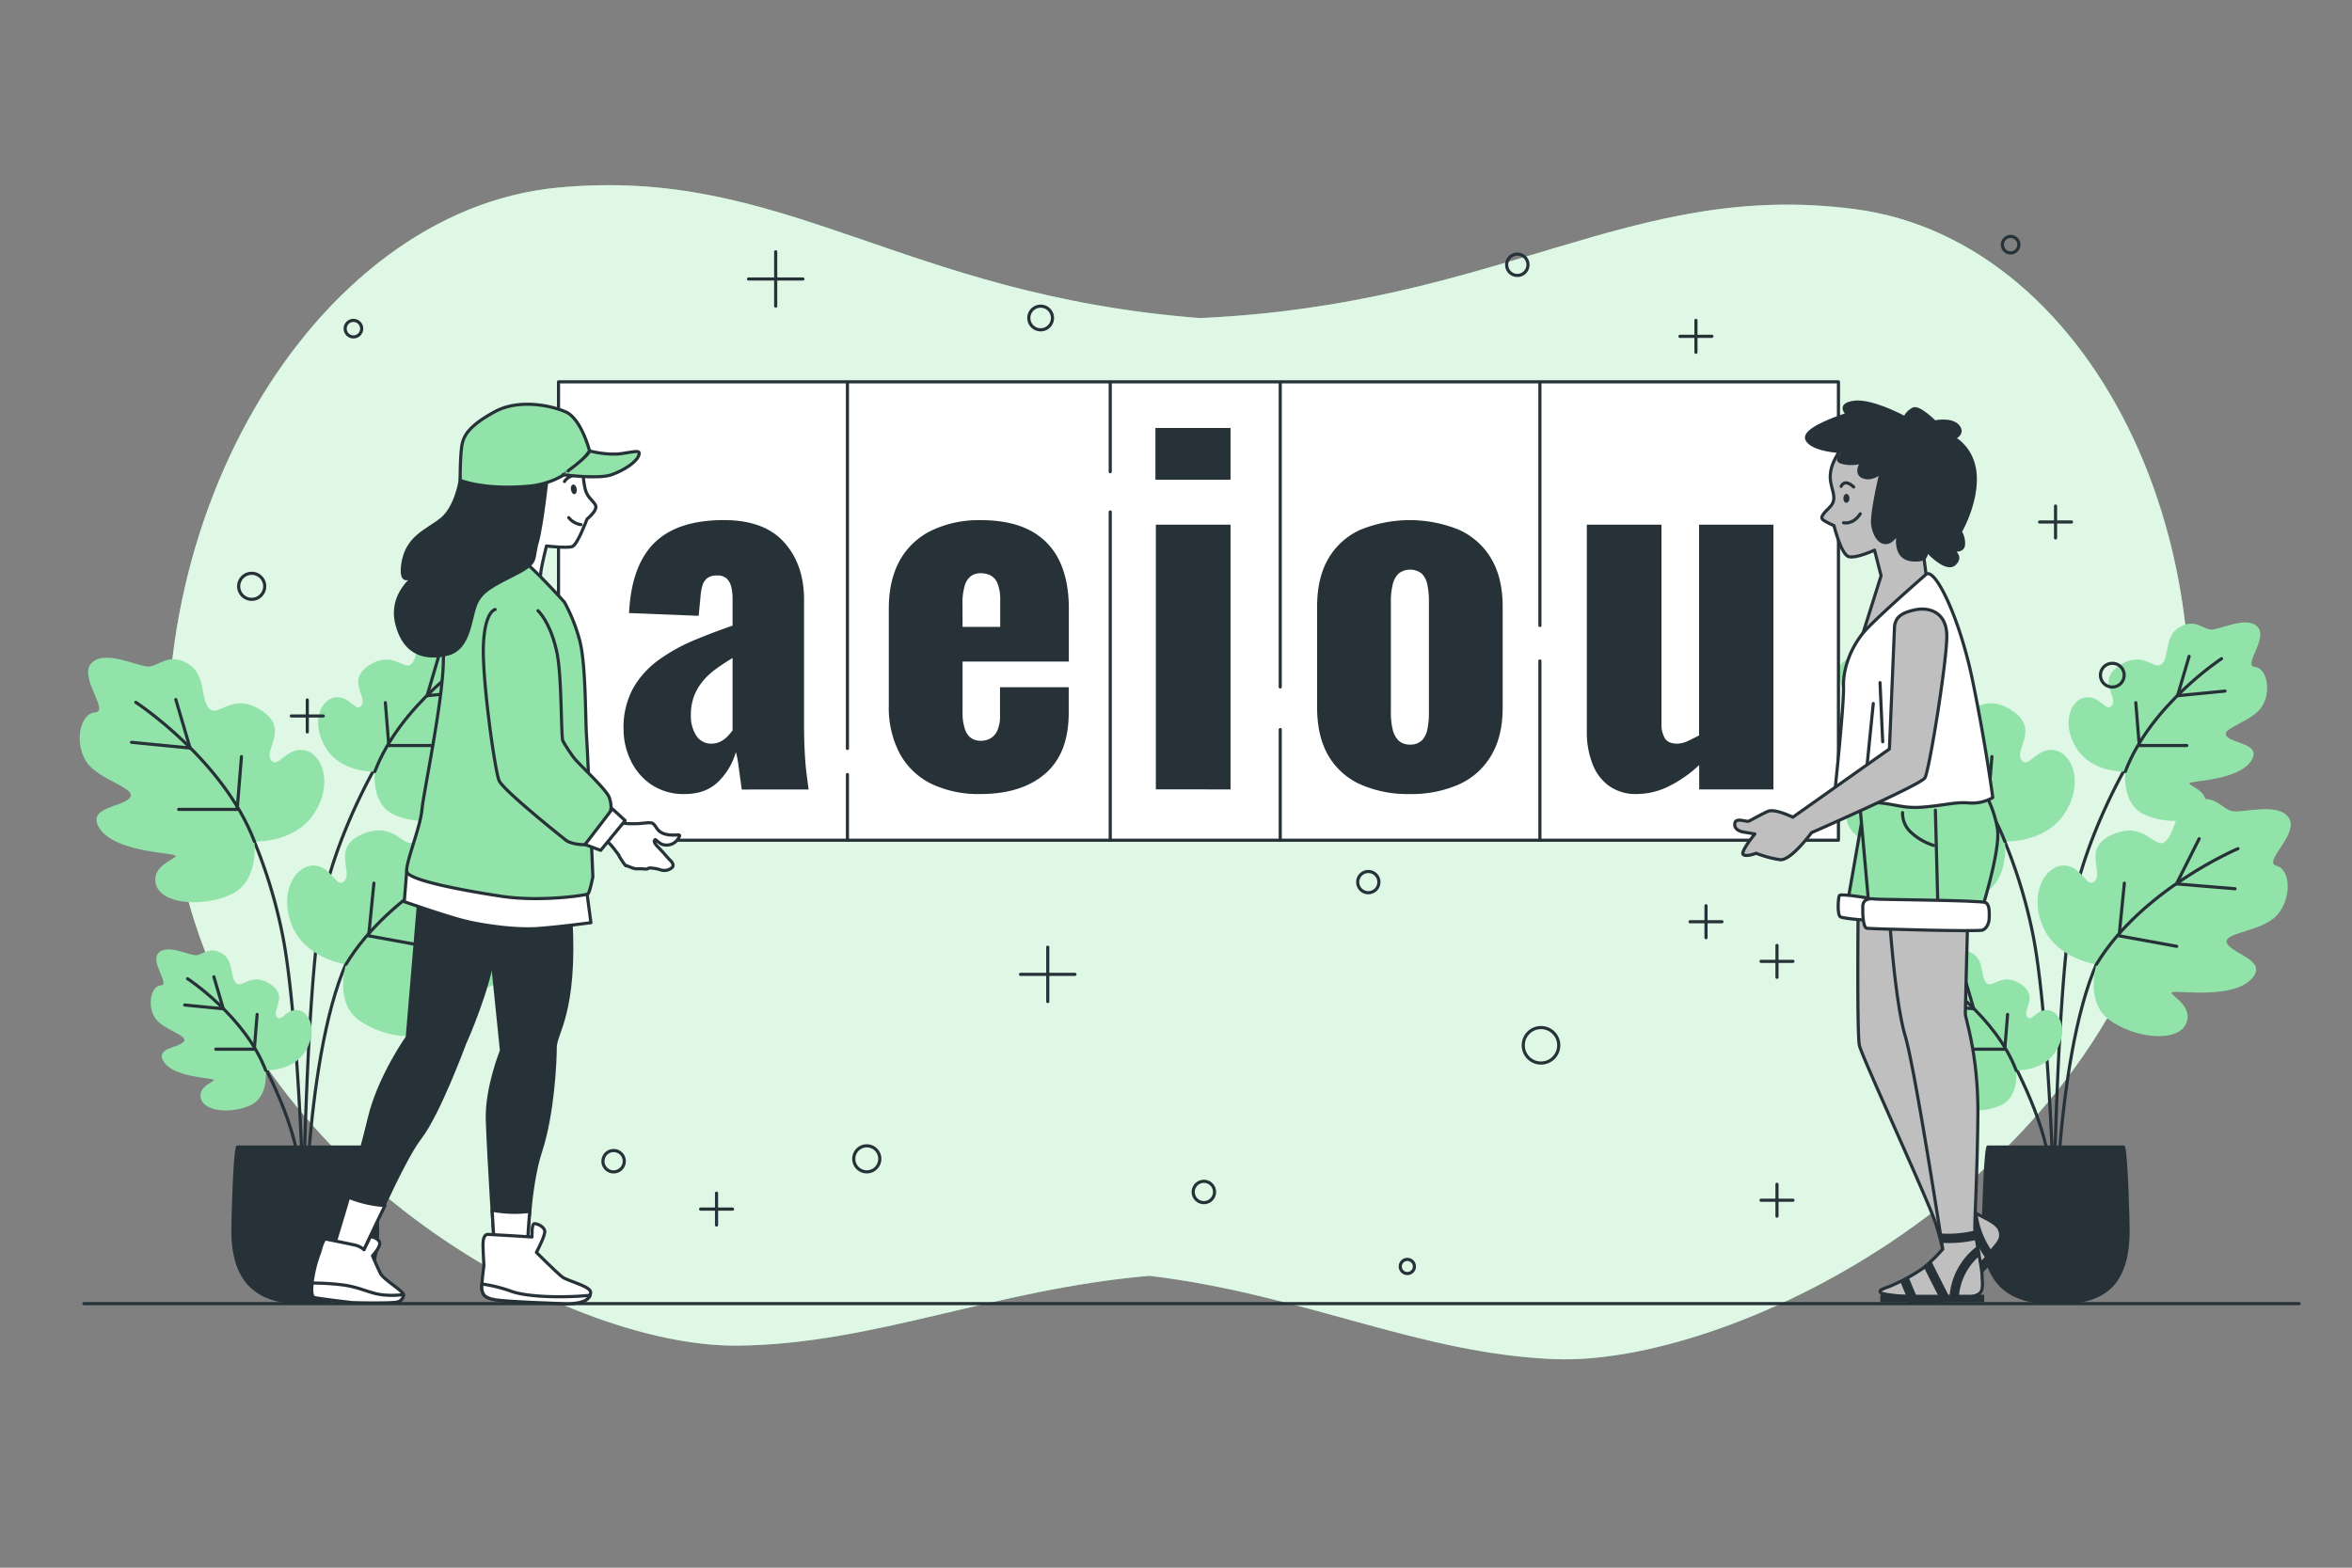 <svg xmlns="http://www.w3.org/2000/svg" viewBox="0 0 750 500"><rect x="0" y="0" width="750" height="500" fill="#808080" stroke="none"/><g id="background-simple"><path d="M591.43,66.69C519.72,57.35,479,97.12,382.59,101.45,286.84,94,250.33,52.89,177.76,59.85,99.68,67.33,39.2,169.07,56.41,270.85S180.27,429.52,234.79,429.17c43.58-.28,82.07-18,131.76-22.26,49.15,5.88,85.72,24.85,129.19,26.57,54.39,2.16,166.82-51.12,194.68-152.15S668.59,76.73,591.43,66.69Z" style="fill:#92E3A9"></path><path d="M591.43,66.69C519.72,57.35,479,97.12,382.59,101.45,286.84,94,250.33,52.89,177.76,59.85,99.68,67.33,39.2,169.07,56.41,270.85S180.27,429.52,234.79,429.17c43.58-.28,82.07-18,131.76-22.26,49.15,5.88,85.72,24.85,129.19,26.57,54.39,2.16,166.82-51.12,194.68-152.15S668.59,76.73,591.43,66.69Z" style="fill:#fff;opacity:0.7"></path></g><g id="Plants"><path d="M78.25,329.05s10.86,17.36,15.4,34.15C96.88,375.13,97,398.82,97,398.82s.22-70.29,16.39-97.5" style="fill:none;stroke:#263238;stroke-linecap:round;stroke-linejoin:round"></path><path d="M122.15,240.47s-15.66,25.16-20,51.35S96.74,383,96.74,383c-.26-13.61-2.32-63.42-6.68-85a161.71,161.71,0,0,0-12.32-37.23" style="fill:none;stroke:#263238;stroke-linecap:round;stroke-linejoin:round"></path><path d="M81.13,268.39s13.11.61,19.23-9.23,2.1-19.25-3.66-19.94-8.25,6.43-10.38,3,6.12-9.84-3.13-15.75S69.64,229.05,66.7,226s-.82-10.95-6.92-14.42-9,.85-12.34,1-14-5.59-18.27-1.09,5.92,15.4,1.14,15.72-6.71,9.64-2.83,15.66,16.36,8.41,13.93,11.55-14.36,2.95-9.51,10,21.35,7.49,23.72,8.33S48,275.42,49.71,282s15.39,7.4,24.2,3.17S81.13,268.39,81.13,268.39Z" style="fill:#92E3A9"></path><path d="M43.31,224s27.84,18.2,37.82,44.38" style="fill:none;stroke:#263238;stroke-linecap:round;stroke-linejoin:round"></path><polyline points="41.95 236.76 60.61 238.58 56.06 223.1" style="fill:none;stroke:#263238;stroke-linecap:round;stroke-linejoin:round"></polyline><polyline points="56.97 258.15 75.63 258.15 77 241.31" style="fill:none;stroke:#263238;stroke-linecap:round;stroke-linejoin:round"></polyline><path d="M119.53,246.09s-10.64.5-15.61-7.49-1.7-15.63,3-16.18,6.7,5.21,8.43,2.44-5-8,2.53-12.78,11,2.08,13.39-.38.67-8.88,5.62-11.7,7.27.69,10,.8,11.38-4.53,14.83-.88-4.81,12.5-.93,12.76,5.45,7.82,2.3,12.71-13.28,6.83-11.3,9.38,11.65,2.39,7.71,8.1-17.33,6.09-19.26,6.77,6.17,2.16,4.8,7.5-12.49,6-19.64,2.57S119.53,246.09,119.53,246.09Z" style="fill:#92E3A9"></path><path d="M150.23,210.07s-22.6,14.77-30.7,36" style="fill:none;stroke:#263238;stroke-linecap:round;stroke-linejoin:round"></path><polyline points="151.34 220.41 136.19 221.89 139.88 209.33" style="fill:none;stroke:#263238;stroke-linecap:round;stroke-linejoin:round"></polyline><polyline points="139.14 237.78 123.99 237.78 122.88 224.11" style="fill:none;stroke:#263238;stroke-linecap:round;stroke-linejoin:round"></polyline><path d="M84.72,341.38s8.63.4,12.66-6.08,1.38-12.68-2.41-13.13-5.43,4.23-6.84,2,4-6.48-2.06-10.37-8.92,1.69-10.85-.3-.54-7.21-4.57-9.5-5.89.56-8.12.66-9.24-3.69-12-.72,3.89,10.14.75,10.35-4.42,6.35-1.87,10.31,10.78,5.54,9.18,7.61-9.46,1.94-6.26,6.58,14.06,4.93,15.62,5.48-5,1.75-3.89,6.09,10.13,4.87,15.93,2.09S84.72,341.38,84.72,341.38Z" style="fill:#92E3A9"></path><path d="M59.81,312.15s18.34,12,24.91,29.23" style="fill:none;stroke:#263238;stroke-linecap:round;stroke-linejoin:round"></path><polyline points="58.91 320.54 71.2 321.74 68.2 311.55" style="fill:none;stroke:#263238;stroke-linecap:round;stroke-linejoin:round"></polyline><polyline points="68.81 334.63 81.1 334.63 82 323.54" style="fill:none;stroke:#263238;stroke-linecap:round;stroke-linejoin:round"></polyline><path d="M110.32,307.57s-13-1.75-17.27-12.52,1.38-19.31,7.17-19,7,7.8,9.67,4.82-4.26-10.77,5.9-14.93,12.88,4.95,16.3,2.49,2.77-10.62,9.4-13,8.66,2.44,12,3.19,14.79-3,18.17,2.2S163,275,167.68,276.17s4.88,10.68,0,15.91-17.61,5.35-15.77,8.87,13.6,5.48,7.56,11.53-22.34,3.55-24.83,3.95,7,4,4.17,10.15-16.46,4.53-24.38-1.21S110.32,307.57,110.32,307.57Z" style="fill:#92E3A9"></path><path d="M155.47,270.67s-30.65,12.93-45.15,36.9" style="fill:none;stroke:#263238;stroke-linecap:round;stroke-linejoin:round"></path><polyline points="154.53 283.46 135.84 281.91 143.09 267.5" style="fill:none;stroke:#263238;stroke-linecap:round;stroke-linejoin:round"></polyline><polyline points="135.92 301.82 117.56 298.48 119.23 281.67" style="fill:none;stroke:#263238;stroke-linecap:round;stroke-linejoin:round"></polyline><path d="M75.73,365.84c-.93,2.5-1.47,23.8-1.47,26.63,0,18.72,10.34,23.07,23.08,23.07s23.07-3.34,23.07-23.07c0-2.83-.53-24.13-1.46-26.63Z" style="fill:#263238;stroke:#263238;stroke-linecap:round;stroke-linejoin:round"></path><path d="M636.43,329.05s10.86,17.36,15.41,34.15c3.23,11.93,3.37,35.62,3.37,35.62s.22-70.29,16.4-97.5" style="fill:none;stroke:#263238;stroke-linecap:round;stroke-linejoin:round"></path><path d="M680.34,240.47s-15.67,25.16-20,51.35S654.92,383,654.92,383c-.26-13.61-2.31-63.42-6.68-85a161.15,161.15,0,0,0-12.32-37.23" style="fill:none;stroke:#263238;stroke-linecap:round;stroke-linejoin:round"></path><path d="M639.31,268.39s13.11.61,19.23-9.23,2.1-19.25-3.65-19.94-8.26,6.43-10.39,3,6.12-9.84-3.13-15.75-13.55,2.56-16.48-.46-.82-10.95-6.93-14.42-9,.85-12.34,1-14-5.59-18.27-1.09,5.92,15.4,1.14,15.72-6.71,9.64-2.83,15.66,16.36,8.41,13.93,11.55-14.36,2.95-9.5,10,21.34,7.49,23.71,8.33-7.59,2.66-5.91,9.24,15.39,7.4,24.2,3.17S639.31,268.39,639.31,268.39Z" style="fill:#92E3A9"></path><path d="M601.49,224s27.85,18.2,37.82,44.38" style="fill:none;stroke:#263238;stroke-linecap:round;stroke-linejoin:round"></path><polyline points="600.13 236.76 618.79 238.58 614.24 223.1" style="fill:none;stroke:#263238;stroke-linecap:round;stroke-linejoin:round"></polyline><polyline points="615.15 258.15 633.82 258.15 635.18 241.31" style="fill:none;stroke:#263238;stroke-linecap:round;stroke-linejoin:round"></polyline><path d="M677.71,246.09s-10.64.5-15.61-7.49-1.7-15.63,3-16.18,6.7,5.21,8.43,2.44-5-8,2.54-12.78,11,2.08,13.38-.38.67-8.88,5.62-11.7,7.28.69,10,.8,11.38-4.53,14.83-.88-4.8,12.5-.93,12.76,5.45,7.82,2.3,12.71S708,232.22,710,234.77s11.65,2.39,7.71,8.1-17.33,6.09-19.25,6.77,6.16,2.16,4.8,7.5-12.49,6-19.65,2.57S677.71,246.09,677.71,246.09Z" style="fill:#92E3A9"></path><path d="M708.41,210.07s-22.6,14.77-30.7,36" style="fill:none;stroke:#263238;stroke-linecap:round;stroke-linejoin:round"></path><polyline points="709.52 220.41 694.37 221.89 698.06 209.33" style="fill:none;stroke:#263238;stroke-linecap:round;stroke-linejoin:round"></polyline><polyline points="697.32 237.78 682.17 237.78 681.06 224.11" style="fill:none;stroke:#263238;stroke-linecap:round;stroke-linejoin:round"></polyline><path d="M642.9,341.38s8.63.4,12.66-6.08,1.38-12.68-2.41-13.13-5.43,4.23-6.83,2,4-6.48-2.06-10.37-8.93,1.69-10.86-.3-.54-7.21-4.56-9.5-5.9.56-8.13.66-9.23-3.69-12-.72,3.9,10.14.75,10.35-4.42,6.35-1.86,10.31,10.77,5.54,9.17,7.61-9.46,1.94-6.26,6.58,14.06,4.93,15.62,5.48-5,1.75-3.89,6.09,10.13,4.87,15.93,2.09S642.9,341.38,642.9,341.38Z" style="fill:#92E3A9"></path><path d="M618,312.15s18.34,12,24.91,29.23" style="fill:none;stroke:#263238;stroke-linecap:round;stroke-linejoin:round"></path><polyline points="617.09 320.54 629.39 321.74 626.39 311.55" style="fill:none;stroke:#263238;stroke-linecap:round;stroke-linejoin:round"></polyline><polyline points="626.99 334.63 639.28 334.63 640.18 323.54" style="fill:none;stroke:#263238;stroke-linecap:round;stroke-linejoin:round"></polyline><path d="M668.5,307.57s-13-1.75-17.27-12.52,1.38-19.31,7.17-19,7,7.8,9.67,4.82S663.81,270.14,674,266s12.88,4.95,16.31,2.49,2.76-10.62,9.39-13,8.66,2.44,12,3.19,14.8-3,18.17,2.2-8.58,14.09-3.94,15.26,4.88,10.68,0,15.91-17.6,5.35-15.77,8.87,13.6,5.48,7.56,11.53-22.34,3.55-24.82,3.95,7,4,4.16,10.15-16.46,4.53-24.38-1.21S668.5,307.57,668.5,307.57Z" style="fill:#92E3A9"></path><path d="M713.65,270.67S683,283.6,668.5,307.57" style="fill:none;stroke:#263238;stroke-linecap:round;stroke-linejoin:round"></path><polyline points="712.71 283.46 694.02 281.91 701.27 267.5" style="fill:none;stroke:#263238;stroke-linecap:round;stroke-linejoin:round"></polyline><polyline points="694.1 301.82 675.74 298.48 677.41 281.67" style="fill:none;stroke:#263238;stroke-linecap:round;stroke-linejoin:round"></polyline><path d="M633.91,365.84c-.93,2.5-1.46,23.8-1.46,26.63,0,18.72,10.33,23.07,23.07,23.07s23.08-3.34,23.08-23.07c0-2.83-.54-24.13-1.47-26.63Z" style="fill:#263238;stroke:#263238;stroke-linecap:round;stroke-linejoin:round"></path></g><g id="Floor"><line x1="26.76" y1="415.78" x2="733.15" y2="415.78" style="fill:none;stroke:#263238;stroke-linecap:round;stroke-linejoin:round"></line></g><g id="Graphics"><line x1="334.11" y1="302.09" x2="334.11" y2="319.44" style="fill:none;stroke:#263238;stroke-linecap:round;stroke-linejoin:round"></line><line x1="342.78" y1="310.76" x2="325.43" y2="310.76" style="fill:none;stroke:#263238;stroke-linecap:round;stroke-linejoin:round"></line><line x1="247.35" y1="80.3" x2="247.35" y2="97.65" style="fill:none;stroke:#263238;stroke-linecap:round;stroke-linejoin:round"></line><line x1="256.03" y1="88.98" x2="238.68" y2="88.98" style="fill:none;stroke:#263238;stroke-linecap:round;stroke-linejoin:round"></line><line x1="544.01" y1="288.88" x2="544.01" y2="299.07" style="fill:none;stroke:#263238;stroke-linecap:round;stroke-linejoin:round"></line><line x1="549.1" y1="293.98" x2="538.92" y2="293.98" style="fill:none;stroke:#263238;stroke-linecap:round;stroke-linejoin:round"></line><line x1="540.8" y1="102.18" x2="540.8" y2="112.36" style="fill:none;stroke:#263238;stroke-linecap:round;stroke-linejoin:round"></line><line x1="545.9" y1="107.27" x2="535.71" y2="107.27" style="fill:none;stroke:#263238;stroke-linecap:round;stroke-linejoin:round"></line><line x1="655.47" y1="161.4" x2="655.47" y2="171.58" style="fill:none;stroke:#263238;stroke-linecap:round;stroke-linejoin:round"></line><line x1="660.56" y1="166.49" x2="650.38" y2="166.49" style="fill:none;stroke:#263238;stroke-linecap:round;stroke-linejoin:round"></line><line x1="97.99" y1="223.25" x2="97.99" y2="233.44" style="fill:none;stroke:#263238;stroke-linecap:round;stroke-linejoin:round"></line><line x1="103.08" y1="228.35" x2="92.9" y2="228.35" style="fill:none;stroke:#263238;stroke-linecap:round;stroke-linejoin:round"></line><line x1="566.64" y1="301.52" x2="566.64" y2="311.7" style="fill:none;stroke:#263238;stroke-linecap:round;stroke-linejoin:round"></line><line x1="571.73" y1="306.61" x2="561.55" y2="306.61" style="fill:none;stroke:#263238;stroke-linecap:round;stroke-linejoin:round"></line><line x1="566.64" y1="377.71" x2="566.64" y2="387.89" style="fill:none;stroke:#263238;stroke-linecap:round;stroke-linejoin:round"></line><line x1="571.73" y1="382.8" x2="561.55" y2="382.8" style="fill:none;stroke:#263238;stroke-linecap:round;stroke-linejoin:round"></line><line x1="228.49" y1="380.54" x2="228.49" y2="390.72" style="fill:none;stroke:#263238;stroke-linecap:round;stroke-linejoin:round"></line><line x1="233.59" y1="385.63" x2="223.4" y2="385.63" style="fill:none;stroke:#263238;stroke-linecap:round;stroke-linejoin:round"></line><circle cx="491.39" cy="333.39" r="5.66" style="fill:none;stroke:#263238;stroke-linecap:round;stroke-linejoin:round"></circle><path d="M280.55,369.6a4.15,4.15,0,1,1-4.15-4.15A4.15,4.15,0,0,1,280.55,369.6Z" style="fill:none;stroke:#263238;stroke-linecap:round;stroke-linejoin:round"></path><path d="M487.24,84.45a3.4,3.4,0,1,1-3.39-3.4A3.39,3.39,0,0,1,487.24,84.45Z" style="fill:none;stroke:#263238;stroke-linecap:round;stroke-linejoin:round"></path><path d="M335.61,101.42a3.77,3.77,0,1,1-3.77-3.77A3.76,3.76,0,0,1,335.61,101.42Z" style="fill:none;stroke:#263238;stroke-linecap:round;stroke-linejoin:round"></path><path d="M677.35,215.33a3.78,3.78,0,1,1-3.78-3.77A3.77,3.77,0,0,1,677.35,215.33Z" style="fill:none;stroke:#263238;stroke-linecap:round;stroke-linejoin:round"></path><path d="M84.41,187a4.15,4.15,0,1,1-4.15-4.15A4.15,4.15,0,0,1,84.41,187Z" style="fill:none;stroke:#263238;stroke-linecap:round;stroke-linejoin:round"></path><circle cx="112.7" cy="104.82" r="2.64" style="fill:none;stroke:#263238;stroke-linecap:round;stroke-linejoin:round"></circle><circle cx="641.14" cy="78.04" r="2.64" style="fill:none;stroke:#263238;stroke-linecap:round;stroke-linejoin:round"></circle><path d="M199.07,370.36a3.4,3.4,0,1,1-3.39-3.4A3.39,3.39,0,0,1,199.07,370.36Z" style="fill:none;stroke:#263238;stroke-linecap:round;stroke-linejoin:round"></path><path d="M387.29,380.16a3.4,3.4,0,1,1-3.4-3.39A3.4,3.4,0,0,1,387.29,380.16Z" style="fill:none;stroke:#263238;stroke-linecap:round;stroke-linejoin:round"></path><circle cx="448.77" cy="403.93" r="2.26" style="fill:none;stroke:#263238;stroke-linecap:round;stroke-linejoin:round"></circle><circle cx="436.32" cy="281.34" r="3.39" style="fill:none;stroke:#263238;stroke-linecap:round;stroke-linejoin:round"></circle></g><g id="Board"><rect x="178.1" y="121.79" width="408.14" height="146.19" style="fill:#fff;stroke:#263238;stroke-linecap:round;stroke-linejoin:round"></rect><line x1="270.23" y1="238.72" x2="270.23" y2="121.93" style="fill:none;stroke:#263238;stroke-linecap:round;stroke-linejoin:round"></line><line x1="270.23" y1="267.98" x2="270.23" y2="247.02" style="fill:none;stroke:#263238;stroke-linecap:round;stroke-linejoin:round"></line><line x1="354.03" y1="150.46" x2="354.03" y2="121.93" style="fill:none;stroke:#263238;stroke-linecap:round;stroke-linejoin:round"></line><line x1="354.03" y1="267.98" x2="354.03" y2="163.28" style="fill:none;stroke:#263238;stroke-linecap:round;stroke-linejoin:round"></line><line x1="408.24" y1="219.1" x2="408.24" y2="121.93" style="fill:none;stroke:#263238;stroke-linecap:round;stroke-linejoin:round"></line><line x1="408.24" y1="267.98" x2="408.24" y2="232.68" style="fill:none;stroke:#263238;stroke-linecap:round;stroke-linejoin:round"></line><line x1="491.04" y1="199.49" x2="491.04" y2="121.93" style="fill:none;stroke:#263238;stroke-linecap:round;stroke-linejoin:round"></line><line x1="491.04" y1="267.98" x2="491.04" y2="210.81" style="fill:none;stroke:#263238;stroke-linecap:round;stroke-linejoin:round"></line></g><g id="Text"><path d="M218.41,253.25a18.43,18.43,0,0,1-10.81-3.07,19.26,19.26,0,0,1-6.57-7.82,22.93,22.93,0,0,1-2.19-9.71,26.05,26.05,0,0,1,3.14-13.3,28.67,28.67,0,0,1,8.25-9,56.54,56.54,0,0,1,11.25-6.21q6.14-2.55,12.12-4.6V191a15.52,15.52,0,0,0-.43-3.87,5.47,5.47,0,0,0-1.46-2.63,4.41,4.41,0,0,0-3.07-.95,4.93,4.93,0,0,0-3.14.88,4.7,4.7,0,0,0-1.54,2.41,17,17,0,0,0-.58,3.43l-.59,6.14-22.2-.88q.74-15.18,8.11-22.42t22.13-7.23q12.85,0,19.21,7.08t6.35,18.34v39.44c0,3.51.08,6.57.22,9.2s.34,4.92.59,6.87.46,3.6.65,5H236.53c-.3-2.23-.64-4.67-1-7.3a33.8,33.8,0,0,0-.87-4.67,21.44,21.44,0,0,1-5.48,9.35Q225.13,253.24,218.41,253.25Zm8.48-16.07a6.27,6.27,0,0,0,2.7-.59,8.11,8.11,0,0,0,2.26-1.6,15.93,15.93,0,0,0,1.75-2.05V209.86c-1.94,1.17-3.75,2.36-5.4,3.58a22,22,0,0,0-4.24,4,17,17,0,0,0-2.7,4.74,16.59,16.59,0,0,0-.95,5.77,11.5,11.5,0,0,0,1.75,6.72A5.59,5.59,0,0,0,226.89,237.18Z" style="fill:#263238"></path><path d="M312.78,253.25A35,35,0,0,1,297,250a23,23,0,0,1-10.08-9.64,31.27,31.27,0,0,1-3.5-15.27v-31q0-9,3.5-15.34a23,23,0,0,1,10.16-9.56,34.91,34.91,0,0,1,15.7-3.29q9.35,0,15.56,3.21a21.07,21.07,0,0,1,9.35,9.5q3.13,6.28,3.14,15.48V211H306.94v16.21a15.78,15.78,0,0,0,.73,5.26,5.58,5.58,0,0,0,2,2.92,5.37,5.37,0,0,0,3.07.88,6.19,6.19,0,0,0,3.14-.8,5.42,5.42,0,0,0,2.19-2.56,11.73,11.73,0,0,0,.81-4.82v-8.91h21.91v8.18q0,12.86-7.45,19.35T312.78,253.25Zm-5.84-53.32h12v-8.48a13.78,13.78,0,0,0-.81-5.26,5,5,0,0,0-2.19-2.63,7,7,0,0,0-3.29-.73,5.1,5.1,0,0,0-3,.88,5.78,5.78,0,0,0-2,3,19.37,19.37,0,0,0-.73,6.06Z" style="fill:#263238"></path><path d="M368.44,153v-16.5h23.95V153Zm.14,98.75V167.35h23.81v84.43Z" style="fill:#263238"></path><path d="M449.51,253.25a37.23,37.23,0,0,1-15.7-3.07A22.41,22.41,0,0,1,423.58,241Q420,234.83,420,225.64V193.5q0-9.21,3.58-15.34a22.39,22.39,0,0,1,10.23-9.2,41.71,41.71,0,0,1,31.41,0,22.73,22.73,0,0,1,10.29,9.2q3.66,6.14,3.66,15.34v32.14q0,9.2-3.66,15.33a22.75,22.75,0,0,1-10.29,9.21A37.31,37.31,0,0,1,449.51,253.25Zm.15-15.78a5.11,5.11,0,0,0,3.65-1.24,6.78,6.78,0,0,0,1.83-3.51,25.28,25.28,0,0,0,.51-5.48V191.89a25.35,25.35,0,0,0-.51-5.48,6.74,6.74,0,0,0-1.83-3.5,6,6,0,0,0-7.3,0,7,7,0,0,0-1.9,3.5,22.19,22.19,0,0,0-.59,5.48v35.35a22.13,22.13,0,0,0,.59,5.48,7.07,7.07,0,0,0,1.9,3.51A5.08,5.08,0,0,0,449.66,237.47Z" style="fill:#263238"></path><path d="M521.82,253.25a14.57,14.57,0,0,1-8.69-2.56,15.15,15.15,0,0,1-5.33-7.09A27.62,27.62,0,0,1,506,233.52V167.35h23.81v63.4a8.69,8.69,0,0,0,1.1,4.75q1.09,1.68,3.87,1.68a8,8,0,0,0,3.36-.81c1.17-.53,2.39-1.14,3.65-1.82v-67.2H565.5v84.43H541.83V244a39.4,39.4,0,0,1-9.56,6.72A23.34,23.34,0,0,1,521.82,253.25Z" style="fill:#263238"></path></g><g id="character-2"><path d="M587.86,142.39s-3.61,3.8-4.18,8.56,3,7.8-.39,11-2.47,3.61-1.14,4.37,2.67,1.33,2.67,1.33,2.28,9.32,4.75,9.9,8.18-2.1,8.18-2.1l2.09,8.18-7,22.25,21.5-21.49-1.9-14.83s4-11.42.38-20.93S594,138.39,587.86,142.39Z" style="fill:#bfbfbf;stroke:#263238;stroke-linecap:round;stroke-linejoin:round"></path><path d="M589.76,158.94c0,.78-.42,1.42-1,1.42s-.95-.64-.95-1.42.43-1.43.95-1.43S589.76,158.15,589.76,158.94Z" style="fill:#263238"></path><path d="M587.1,155.13s.95-2.66,4,.19" style="fill:none;stroke:#263238;stroke-linecap:round;stroke-linejoin:round"></path><path d="M587.86,166.73s3,.76,5.33-2.85" style="fill:none;stroke:#263238;stroke-linecap:round;stroke-linejoin:round"></path><path d="M607.45,133.26s-10.46-5.71-16.17-4.95-2.09,3.81-2.09,3.81-15,4.56-12.93,8.18,12.17,3.8,12.17,3.8-4.37,2.66-.76,3.42a11.67,11.67,0,0,0,6.09-.19s-2.48,3.62.38,4.76,5.7-1.52,5.7-1.52-3.23,13.5-2.66,16.92,2.28,5.9,4.56,5.52,3.81-4,3.81-4-2.47,8.75,4,9.51,4.38-3.43,4.38-3.43,6.46,7.42,9.32,4.76-1.14-4.57-1.14-4.57,3.8,1,4-1.52a7.12,7.12,0,0,0-1-4.18s5.13-8.75,4.75-17.69-6.84-12.17-6.84-12.17,3.42-1.34,1.33-3.81-7.42-1.33-7.42-1.33-4.75-4.75-6.66-4.18A5.37,5.37,0,0,0,607.45,133.26Z" style="fill:#263238;stroke:#263238;stroke-linecap:round;stroke-linejoin:round"></path><path d="M592.52,290.28s-.41,39.52.4,43.16,22.42,50.46,24.32,56.74a76.74,76.74,0,0,1,2.19,8.22l-5.23,9.81s-9.56,5.11-6.24,5.32,16.16,1.25,16.67.4,6-8.55,8.62-12.61,5.67-5.47,4.45-8.91-8.3-4.66-10.53-7.9S611,330.61,611,330.61l3.64-37.69Z" style="fill:#bfbfbf;stroke:#263238;stroke-linecap:round;stroke-linejoin:round"></path><path d="M630.59,387.21a10.93,10.93,0,0,1-3.09-2.3c-.06,1-.19,8.14,5.72,16.46l0-.05a25.39,25.39,0,0,1,1.85-2.46A26.86,26.86,0,0,1,630.59,387.21Z" style="fill:#263238"></path><path d="M609.54,415.78a1.49,1.49,0,0,1,0-3c5-.13,10.7-.35,11.69-.5a20.53,20.53,0,0,0,7.22-6.4c3.73-5,10.55-10,10.84-10.23a1.49,1.49,0,1,1,1.77,2.4c-.07.05-6.76,5-10.23,9.62-4.27,5.69-8.42,7.35-8.6,7.42s-.94.37-12.61.67Z" style="fill:#263238"></path><path d="M602.5,292.45s1.72,26.82,5,37.85,12,68.1,12,68.1a51,51,0,0,1-6.27,6.08,57.5,57.5,0,0,1-10.46,5.71c-3.05,1.14-3.62,1.33-3.05,2.09S610.49,414,621,414c6.28,0,8.94-.38,10.27-1.52s.77-3.8.77-5.71-2.1-12.55-2.29-14.45.76-17.12.95-36.52-4-30.81-4-32.52.76-30.43.76-30.43Z" style="fill:#bfbfbf;stroke:#263238;stroke-linecap:round;stroke-linejoin:round"></path><path d="M630.2,395.46c-.23-1.32-.4-2.39-.47-3a35.74,35.74,0,0,1-11.07.93c.19,1.21.35,2.24.47,3A38.49,38.49,0,0,0,630.2,395.46Z" style="fill:#263238"></path><path d="M630.55,397.42a22.06,22.06,0,0,0-8.9,16.3c-2.12-4.17-4.33-8.53-5.82-11.54a30.45,30.45,0,0,1-2.34,2c1.09,2.21,2.67,5.33,4.93,9.75.84,0,1.69,0,2.53,0,1.4,0,2.61,0,3.68-.06a18.93,18.93,0,0,1,6.49-13.22C630.93,399.61,630.73,398.49,630.55,397.42Z" style="fill:#263238"></path><path d="M608.59,407.32c-.87.49-1.77,1-2.65,1.4l2,4.81q1.57.12,3.33.21Z" style="fill:#263238"></path><rect x="599.58" y="412.95" width="33.13" height="2.37" style="fill:#263238"></rect><polygon points="594.33 258.22 588.81 289.79 599.84 291.69 594.33 258.22" style="fill:#92E3A9;stroke:#263238;stroke-linecap:round;stroke-linejoin:round"></polygon><path d="M597.75,286.75s-10.84-1.9-11.22-1.14-.76,6.27.38,6.84,10.27,1.34,10.84,1S597.75,286.75,597.75,286.75Z" style="fill:#fff;stroke:#263238;stroke-linecap:round;stroke-linejoin:round"></path><path d="M592.61,251.56l3.62,40.51,35.19-.19s6.65-20.73,5.51-27.57a34,34,0,0,0-4.18-11.61Z" style="fill:#92E3A9;stroke:#263238;stroke-linecap:round;stroke-linejoin:round"></path><path d="M606.69,259.17a8.14,8.14,0,0,0,2.47,6.09,18.79,18.79,0,0,0,7.42,4.37" style="fill:none;stroke:#263238;stroke-linecap:round;stroke-linejoin:round"></path><line x1="617.15" y1="258.41" x2="617.91" y2="287.7" style="fill:#fff;stroke:#263238;stroke-linecap:round;stroke-linejoin:round"></line><path d="M594,289.6s-.19,6.28,1.33,6.47,35.56,1.14,36.9.57,2.09-2.28,2.09-4,.19-4-1.14-4.76-34.24-.95-35.38-1.14S593.76,286.37,594,289.6Z" style="fill:#fff;stroke:#263238;stroke-linecap:round;stroke-linejoin:round"></path><path d="M614.3,183.09s-17.12,14.84-20.54,19.21S587.67,213,587.86,219s-3,35.76-3,35.76a62.27,62.27,0,0,0,11.6,1.14c7.61.19,9.7,2.09,16.74,1.52s10.27-1.71,14.64-1.33a13.11,13.11,0,0,0,7.61-1.71s-2.19-16.72-6.47-37.47C625,197.55,617.34,181.38,614.3,183.09Z" style="fill:#fff;stroke:#263238;stroke-linecap:round;stroke-linejoin:round"></path><line x1="597.35" y1="224.37" x2="595.21" y2="245.6" style="fill:none;stroke:#263238;stroke-linecap:round;stroke-linejoin:round"></line><line x1="599.5" y1="217.72" x2="600.35" y2="236.6" style="fill:none;stroke:#263238;stroke-linecap:round;stroke-linejoin:round"></line><path d="M604.13,199.66l-1.64,39.22-30.8,21.76s-5.75-2.87-8-1.85-5.13,2.67-5.95,3.08-4.11-1.23-4.52.62,1.44,2.67,2.67,2.87l3.69.62s-4.72,5.75-3.69,6.57,4.1-.41,4.1-.41a36,36,0,0,0,7.6,2.05c3.49.41,10.06-8.62,10.06-8.62s34.7-15.2,36.14-17.45,7.19-38.2,7-45.59-5.75-9-10.26-8S604.54,197,604.13,199.66Z" style="fill:#bfbfbf;stroke:#263238;stroke-linecap:round;stroke-linejoin:round"></path></g><g id="character-1"><path d="M185.78,148.75s.16,5.61,1.09,8.1,3.43,3.58,3.12,5.14-2.81,3.58-2.81,3.58-3,8.11-4.67,8.73-8.26-.16-8.26-.16-1.56,6.39-1.71,7.8-.32,2.49-.32,2.49l-10.12-3.12s4.2-6.39,5.45-17.14,1.56-13.4,1.56-13.4S183.29,145,185.78,148.75Z" style="fill:#fff;stroke:#263238;stroke-linecap:round;stroke-linejoin:round"></path><path d="M181.36,165.1a6.09,6.09,0,0,0,3.9,2.23" style="fill:none;stroke:#263238;stroke-linecap:round;stroke-linejoin:round"></path><path d="M183.9,155.92c.13.85-.17,1.61-.68,1.69s-1-.54-1.17-1.39.17-1.61.68-1.69S183.76,155.07,183.9,155.92Z" style="fill:#263238"></path><path d="M180,153.58s.94-1.87,4.06-2.19" style="fill:none;stroke:#263238;stroke-linecap:round;stroke-linejoin:round"></path><path d="M155.55,292.41l4.36,42.69s-4.83,11.85-4.51,22.13,2.33,42.07,2.33,42.07l10.44-.16s.31-20.1,4.21-31.94,4.67-28.67,4.67-33.19,6.7-11.14,5-41Z" style="fill:#263238;stroke:#263238;stroke-linecap:round;stroke-linejoin:round"></path><path d="M168.17,399.14s.09-5.68.76-12.78a38.84,38.84,0,0,1-12-.37c.45,7.47.82,13.31.82,13.31Z" style="fill:#fff;stroke:#263238;stroke-linecap:round;stroke-linejoin:round"></path><path d="M133.57,286.67l-3.7,44.13s-9,12.72-12.11,25.86S106.64,397,106.64,397l9.44,1.64s12-28.19,17.9-35.78,14.16-30,14.16-30,8-17.65,9.44-30L159,290.57Z" style="fill:#263238;stroke:#263238;stroke-linecap:round;stroke-linejoin:round"></path><path d="M111.18,381.86c-2.44,8.32-4.54,15.1-4.54,15.1l9.44,1.64s3-6.61,6.7-14.1A36.88,36.88,0,0,1,111.18,381.86Z" style="fill:#fff;stroke:#263238;stroke-linecap:round;stroke-linejoin:round"></path><path d="M129.69,277.92l-.78,9.66s13.86,4.83,19.63,6.23,15.89,2.81,22.75,2.34,17.14-1.87,17.14-1.87L187,283.53s-11.38,2.18-22.29.47a284.14,284.14,0,0,1-29.44-6.86C134.2,276.67,131.24,276.36,129.69,277.92Z" style="fill:#fff;stroke:#263238;stroke-linecap:round;stroke-linejoin:round"></path><path d="M180,192.06s-8.41-9.35-12.62-12.77-9.35-3.43-12.31-.94S141.53,198,141.37,210.92s-6.39,42.22-6.85,47.52-5.15,16.67-4.83,19.48,17.91,6.08,30.22,7.94,27-.31,27.58-.77,1.56-5.46,1.56-5.46-1.56-38.33-2-44.56-.16-23.84-2.34-31.32A55.2,55.2,0,0,0,180,192.06Z" style="fill:#92E3A9;stroke:#263238;stroke-linecap:round;stroke-linejoin:round"></path><path d="M197.15,262.34a29.25,29.25,0,0,0,6.86.31c3.43-.31,3.9-.47,4.68.47s1.24,2.64,4.36,3.11,4.52-.78,3.11,1.4a4.34,4.34,0,0,1-5.29,1.56c-.94-.62-1.87-1.4-1.87-1.4s-1.25.31.93,2.49,2.65,3,3.74,4.05,1.25,2,.47,2.5a3.71,3.71,0,0,1-3.43.62,13.06,13.06,0,0,0-3.43-.62c-.93,0-.15.47-2,.31s-2.34.16-3.59-.31l-2-.78s.15.78-1.56-1.87.31,0-1.71-2.65a24.54,24.54,0,0,0-3-3.43Z" style="fill:#fff;stroke:#263238;stroke-linecap:round;stroke-linejoin:round"></path><path d="M157.89,194.4s-3.27.47-3.74,11.22,3.65,40.22,5,43.34,19.72,17.74,21.28,19,5.46,1.55,6.08,1.4,3.58-4.68,6.23-7.48,2.34-5,1.56-7.48-9.66-10.6-11.22-12.62a51.45,51.45,0,0,1-3.58-5.45c-.63-1.1-.31-20.42-1.87-28s-4.37-11.84-6.08-13.56" style="fill:#92E3A9;stroke:#263238;stroke-linecap:round;stroke-linejoin:round"></path><polygon points="195.28 257.97 199.34 261.71 191.54 271.22 186.56 269.35 195.28 257.97" style="fill:#fff;stroke:#263238;stroke-linecap:round;stroke-linejoin:round"></polygon><path d="M169.64,394.53s-13.08-.84-14.07-.84-1.55,1.12-1.55,3.23.29,6.76.29,6.76-1,7-.57,8,.42,2.39,4.93,2.95,18.14,1.05,21.52,1.13c6.19.14,8-1.55,8.16-3.52s-7.32-3.66-9-4.92-8.3-7.88-8.3-7.88,2.53-4.79,2.67-6.47-2.53-2.82-3.38-2.68S169.64,394.53,169.64,394.53Z" style="fill:#fff;stroke:#263238;stroke-linecap:round;stroke-linejoin:round"></path><path d="M188.16,413.12c-7.91.82-19.76.67-25.13-1.28a46.88,46.88,0,0,0-9.35-2.32,7.45,7.45,0,0,0,.06,2.18c.42,1,.42,2.39,4.93,2.95s18.14,1.05,21.52,1.13C185.45,415.9,187.56,414.69,188.16,413.12Z" style="fill:#fff;stroke:#263238;stroke-linecap:round;stroke-linejoin:round"></path><path d="M103.77,395.16s6.33,1.27,8.86,1.83a6.63,6.63,0,0,1,3.45,1.61l2-4.14a3.7,3.7,0,0,1,2.81,1.4c1,1.41-2.11,4.65-2.11,4.65s1.55,3.65,2.53,5.62,7.32,5.63,7.32,6.76a2.51,2.51,0,0,1-2.11,2.39c-1.41.42-13.09.28-14.49.14s-10.55-1.27-11.68-1.55-1.26-2.39-.56-6.61a40.9,40.9,0,0,1,2.11-7.74C102.08,399.1,102.78,395.72,103.77,395.16Z" style="fill:#fff;stroke:#263238;stroke-linecap:round;stroke-linejoin:round"></path><path d="M121.35,412.89c-3.8-.57-6.75-2.39-12.24-3.1a79.74,79.74,0,0,0-9.56-.57c-.34,2.91-.09,4.42.84,4.65,1.13.28,10.27,1.41,11.68,1.55s13.08.28,14.49-.14a2.51,2.51,0,0,0,2.11-2.39A27.2,27.2,0,0,1,121.35,412.89Z" style="fill:#fff;stroke:#263238;stroke-linecap:round;stroke-linejoin:round"></path><path d="M174.56,151.71s-1.71,15.89-3.27,21.34.47,6.24-6.86,10-11.22,5.45-12.93,10.28-2,13.56-8.73,15.27-13.71.31-16.2-9.51,5.76-15.11,6.23-16-5.61,5.61-4.36-3.12,7.63-10.6,12.31-14.34,6-12.39,6-12.39l1.19-8.33S168,134.57,174.56,151.71Z" style="fill:#263238;stroke:#263238;stroke-linecap:round;stroke-linejoin:round"></path><path d="M146.73,153.18s7.44,3.12,21.37,1.92A26.37,26.37,0,0,0,188,143.82s-2.64-10.33-7.68-12.49-15.13-4.08-22.57,0-9.61,7-10.33,10.09S146.73,153.18,146.73,153.18Z" style="fill:#92E3A9;stroke:#263238;stroke-linecap:round;stroke-linejoin:round"></path><path d="M188,143.82s5.54,1.5,10.06.87,6.39-1.4,5.61.63-4.36,4.52-8.57,6.07-15.58,0-15.58,0S187.48,145.74,188,143.82Z" style="fill:#92E3A9;stroke:#263238;stroke-linecap:round;stroke-linejoin:round"></path></g></svg>
